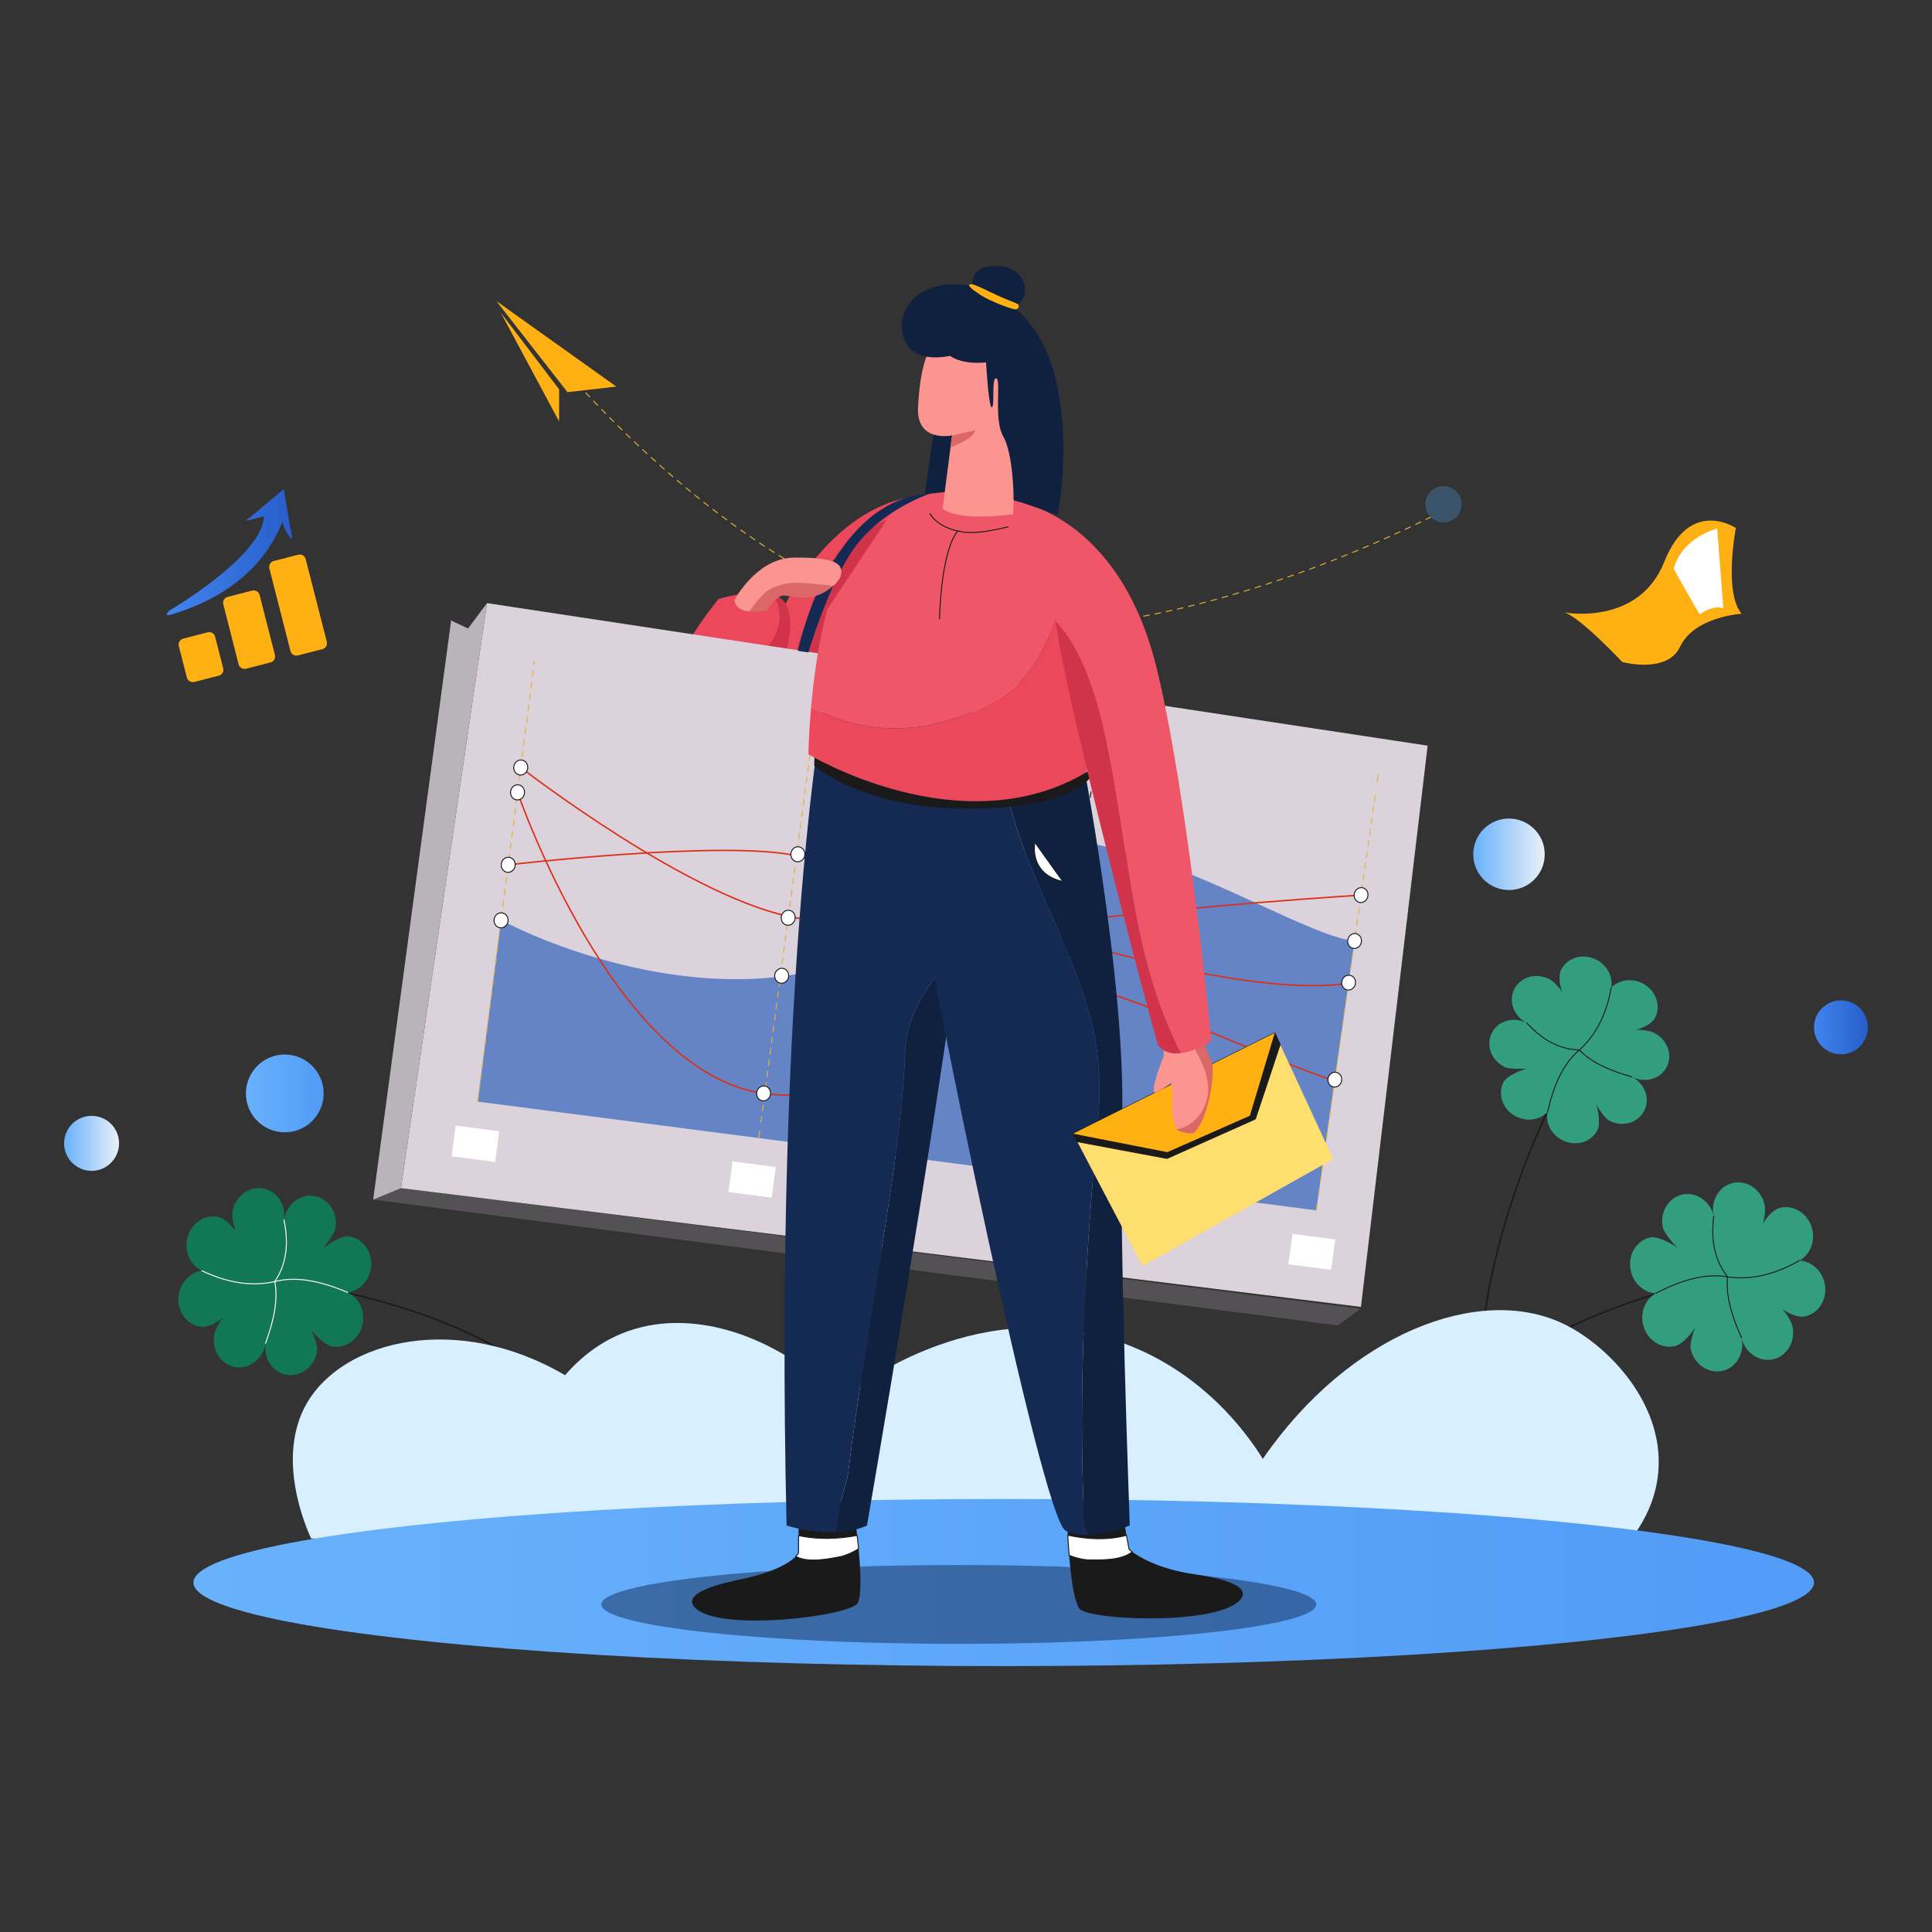 <svg xml:space="preserve" style="enable-background:new 0 0 4000 4000;" viewBox="0 0 4000 4000" y="0px" x="0px" xmlns:xlink="http://www.w3.org/1999/xlink" xmlns="http://www.w3.org/2000/svg" id="Layer_1" version="1.1">
<rect x="0" y="0" width="4000" height="4000" fill="#333333" stroke="none"/>
<style type="text/css">
	
		.Graphic_x0020_Style_x0020_209{fill:none;stroke:#1A1A1A;stroke-width:2;stroke-linecap:round;stroke-linejoin:round;stroke-miterlimit:10;}
	
		.Graphic_x0020_Style_x0020_27{fill:#1A1A1A;stroke:#1A1A1A;stroke-width:2;stroke-linecap:round;stroke-linejoin:round;stroke-miterlimit:10;}
	
		.Graphic_x0020_Style_x0020_26{fill:#FFFFFF;stroke:#1A1A1A;stroke-width:2;stroke-linecap:round;stroke-linejoin:round;stroke-miterlimit:10;}
	.Graphic_x0020_Style_x0020_69{fill:#DB6767;}
	.Graphic_x0020_Style_x0020_139{fill:#3B546B;}
	.Graphic_x0020_Style_x0020_5{fill:url(#SVGID_1_);}
	.Graphic_x0020_Style_x0020_208{fill:url(#SVGID_2_);}
	.Graphic_x0020_Style_x0020_6{fill:url(#SVGID_3_);}
	.Graphic_x0020_Style_x0020_7{fill:#FC9590;}
	.Graphic_x0020_Style_x0020_220{fill:#152A52;}
	.Graphic_x0020_Style_x0020_213{fill:#FFB114;}
	.Graphic_x0020_Style_x0020_218{fill:#102140;}
	.Graphic_x0020_Style_x0020_8{fill:#D1334A;}
	.Graphic_x0020_Style_x0020_9{fill:#FFDE70;}
	.Graphic_x0020_Style_x0020_10{fill:#EB485C;}
	.Graphic_x0020_Style_x0020_129{fill:#1A1A1A;}
	
		.Graphic_x0020_Style_x0020_34{fill:none;stroke:#FFFFFF;stroke-width:2;stroke-linecap:round;stroke-linejoin:round;stroke-miterlimit:10;}
	
		.Graphic_x0020_Style_x0020_11{fill:none;stroke:#1A1A1A;stroke-width:3;stroke-linecap:round;stroke-linejoin:round;stroke-miterlimit:10;}
	
		.Graphic_x0020_Style_x0020_24{fill:none;stroke:#1A1A1A;stroke-width:2;stroke-linecap:round;stroke-linejoin:round;stroke-miterlimit:10;}
	.st0{fill:none;stroke:#E2B433;stroke-width:2;stroke-linecap:round;stroke-linejoin:round;}
	.st1{fill:none;stroke:#E2B433;stroke-width:2;stroke-linecap:round;stroke-linejoin:round;stroke-dasharray:11.919,11.919;}
	.st2{fill:#339E7E;}
	.st3{fill:#127755;}
	.st4{fill:#D7EFFF;}
	.st5{fill:url(#SVGID_4_);}
	.st6{opacity:0.5;fill:#152A52;}
	.st7{fill:#1A1A1A;}
	.st8{fill:#545154;}
	.st9{fill:#DBD2DB;}
	.st10{fill:#6584C6;}
	
		.st11{fill:none;stroke:#E2B433;stroke-width:2;stroke-linecap:round;stroke-linejoin:round;stroke-miterlimit:10;stroke-dasharray:12;}
	.st12{fill:none;stroke:#E2B433;stroke-width:2;stroke-linecap:round;stroke-linejoin:round;stroke-dasharray:11.822,11.822;}
	.st13{fill:none;stroke:#1A1A1A;stroke-width:2;stroke-linecap:round;stroke-linejoin:round;}
	.st14{fill:none;stroke:#1A1A1A;stroke-width:2;stroke-linecap:round;stroke-linejoin:round;stroke-dasharray:11.786,11.786;}
	.st15{fill:none;stroke:#E2B433;stroke-width:2;stroke-linecap:round;stroke-linejoin:round;stroke-dasharray:11.751,11.751;}
	.st16{fill:none;stroke:#DB3019;stroke-width:3;stroke-linecap:round;stroke-linejoin:round;stroke-miterlimit:10;}
	.st17{fill:#FFFFFF;}
	.st18{fill:#152A52;}
	.st19{fill:#EF5668;}
	.st20{fill:#B9B4B9;}
	.st21{fill:#FFFFFF;stroke:#1A1A1A;stroke-width:2;stroke-linecap:round;stroke-linejoin:round;stroke-miterlimit:10;}
	.st22{fill:url(#SVGID_5_);}
	.st23{fill:url(#SVGID_6_);}
	.st24{fill:url(#SVGID_7_);}
	.st25{fill:url(#SVGID_8_);}
	.st26{fill:#FFB114;}
	.st27{fill:url(#SVGID_9_);}
</style>
<linearGradient y2="0" x2="1" y1="0" x1="0" gradientUnits="userSpaceOnUse" id="SVGID_1_">
	<stop style="stop-color:#4085F0" offset="0"></stop>
	<stop style="stop-color:#275DC9" offset="1"></stop>
</linearGradient>
<linearGradient y2="0" x2="1" y1="0" x1="0" gradientUnits="userSpaceOnUse" id="SVGID_2_">
	<stop style="stop-color:#68B2FC" offset="0"></stop>
	<stop style="stop-color:#EBF0F7" offset="1"></stop>
</linearGradient>
<linearGradient y2="0" x2="1" y1="0" x1="0" gradientUnits="userSpaceOnUse" id="SVGID_3_">
	<stop style="stop-color:#68B2FC" offset="0"></stop>
	<stop style="stop-color:#529BF7" offset="1"></stop>
</linearGradient>
<g>
	<g>
		<g>
			<path d="M1106.4,690.5c0,0,3.1,4,9,11.4" class="st0"></path>
			<path d="M1133.7,724.1c100.2,119.5,461.4,519.3,850.8,569.6c399.6,51.6,865.6-166.8,978.8-223.8" class="st1"></path>
			<path d="M2976.2,1063.4c8.4-4.3,12.8-6.7,12.8-6.7" class="st0"></path>
		</g>
	</g>
	<g>
		<path d="M3269.8,2173.8c0,0-344.2,558.1-147.3,1028.2" class="Graphic_x0020_Style_x0020_11"></path>
		<path d="M3450.8,2209.1c-12.8,25.1-45.2,34.2-72.3,20.3c27.1,13.9,38.6,45.5,25.7,70.5
			c-12.9,25.1-45.2,34.2-72.3,20.3c-9.8-5-22.2-25.6-27.5-34.1c5.1,13.1,9.4,41,2.8,53.9c-10.8,21.2-35.5,31.1-59.2,25.5
			c-4.6-1.1-9.2-2.7-13.7-5c-4.5-2.3-8.5-5-12.1-8.2c-14.8-12.9-21.8-32.1-18.3-50.2c-12.6,13.4-32.3,18.9-51.4,14.5
			c-4.6-1.1-9.2-2.7-13.7-5c-4.5-2.3-8.5-5-12.1-8.2c-18.4-16-24.7-41.8-13.9-63c6.6-13,35.6-24.5,49.2-28.1
			c-10,0.7-37.7,1.5-47.6-3.5c-27.1-13.9-38.6-45.4-25.7-70.5c12.9-25.1,45.2-34.2,72.3-20.3c-27.1-13.9-38.6-45.5-25.7-70.5
			c12.9-25.1,45.2-34.2,72.3-20.3c9.9,5,21.7,18.8,27,27.3c-5.1-13.1-8.9-34.1-2.3-47.1c10.9-21.2,35.5-31.1,59.2-25.5
			c4.6,1.1,9.2,2.7,13.7,5c4.5,2.3,8.5,5,12.1,8.2c14.8,12.9,21.8,32.1,18.3,50.2c12.6-13.4,32.3-18.9,51.4-14.5
			c4.6,1.1,9.2,2.7,13.7,5c4.5,2.3,8.5,5,12.1,8.2c18.3,16,24.7,41.8,13.9,63c-6.6,13-26.4,21.7-40,25.3c10-0.7,28.6,1.3,38.4,6.4
			C3452.1,2152.5,3463.6,2184,3450.8,2209.1z" class="st2"></path>
		<path d="M3161.2,2118.1c30.6,33.3,65.8,54.6,108.7,55.7c-35.7,30.3-53.9,76.5-65.8,128.5" class="Graphic_x0020_Style_x0020_24"></path>
		<path d="M3335.7,2045.3c-9.9,56.2-32.3,98.5-65.8,128.5c25.7,27.1,65,43.2,108.7,55.7" class="Graphic_x0020_Style_x0020_24"></path>
	</g>
	<g>
		<path d="M3576.9,2643.6c0,0-508.4,74.4-691.4,429.5" class="Graphic_x0020_Style_x0020_11"></path>
		<g>
			<path d="M3671.2,2814.2c-29,6.6-58.4-13.4-65.5-44.7c7.1,31.3-10.6,62.1-39.6,68.7c-29.1,6.6-58.4-13.4-65.6-44.7
				c-2.6-11.4,5.6-35.3,9-45.4c-7.2,13-26.8,35.5-41.7,38.9c-24.5,5.6-49.2-7.6-60.9-30.6c-2.3-4.5-4-9.3-5.2-14.5
				c-1.2-5.2-1.7-10.3-1.6-15.3c0.4-20.8,11.2-39.5,28.2-48.9c-19.4-1.1-37.3-13.3-46.7-31.8c-2.3-4.5-4-9.3-5.2-14.5
				c-1.2-5.2-1.7-10.3-1.6-15.3c0.5-25.8,17-48.4,41.5-54c15-3.4,44.1,12.2,56.2,20.8c-7.4-7.6-26.9-29.5-29.5-40.9
				c-7.2-31.3,10.6-62.1,39.6-68.7c29-6.6,58.4,13.4,65.5,44.7c-7.1-31.3,10.6-62.1,39.6-68.8c29.1-6.6,58.4,13.4,65.6,44.7
				c2.6,11.4-0.5,30.3-3.8,40.4c7.2-13,21.6-30.4,36.6-33.8c24.5-5.6,49.2,7.6,60.9,30.6c2.3,4.5,4,9.3,5.2,14.5
				c1.2,5.2,1.7,10.3,1.6,15.3c-0.4,20.8-11.2,39.5-28.2,48.9c19.4,1.1,37.3,13.3,46.7,31.8c2.3,4.5,4,9.3,5.2,14.5
				c1.2,5.2,1.7,10.3,1.6,15.3c-0.5,25.7-17,48.4-41.6,54c-15,3.4-35.5-6.7-47.6-15.3c7.4,7.7,18.4,24,21,35.4
				C3718,2776.7,3700.3,2807.5,3671.2,2814.2z" class="st2"></path>
			<path d="M3548.2,2517.8c-6.1,47.4,0.5,90.4,28.7,125.8c-48.8-8.4-98.6,8.3-148.7,34" class="Graphic_x0020_Style_x0020_24"></path>
			<path d="M3725.6,2609.7c-52.2,30.1-101.7,40.7-148.7,34c-4.5,39.3,9.1,82,28.7,125.8" class="Graphic_x0020_Style_x0020_24"></path>
		</g>
	</g>
	<g>
		<path d="M568.9,2653.4c0,0,512.6,35.3,722.2,375.4" class="Graphic_x0020_Style_x0020_11"></path>
		<g>
			<path d="M487.9,2830.6c29.4,4.4,57.2-17.8,61.9-49.6c-4.7,31.8,15.3,61.1,44.8,65.5c29.5,4.4,57.2-17.8,62-49.6
				c1.7-11.6-8.3-34.8-12.4-44.6c8.2,12.4,29.4,33.3,44.6,35.6c24.8,3.7,48.5-11.4,58.4-35.2c1.9-4.7,3.3-9.6,4.1-14.8
				s0.9-10.4,0.4-15.4c-2-20.7-14.2-38.5-31.9-46.6c19.3-2.6,36.2-16.1,44.1-35.3c1.9-4.7,3.3-9.6,4.1-14.8
				c0.8-5.2,0.9-10.4,0.4-15.4c-2.5-25.6-20.7-46.9-45.5-50.7c-15.2-2.3-43,15.5-54.4,25c6.8-8.2,24.5-31.5,26.3-43.1
				c4.7-31.8-15.3-61.1-44.8-65.5c-29.5-4.4-57.2,17.8-61.9,49.6c4.7-31.8-15.3-61.1-44.8-65.5c-29.5-4.4-57.2,17.8-62,49.6
				c-1.7,11.6,2.8,30.2,6.9,40c-8.2-12.4-23.8-28.7-39-30.9c-24.9-3.7-48.5,11.4-58.4,35.2c-1.9,4.7-3.3,9.6-4.1,14.8
				c-0.8,5.2-0.9,10.4-0.4,15.4c2,20.7,14.2,38.5,31.9,46.6c-19.3,2.6-36.2,16.1-44.1,35.3c-1.9,4.7-3.3,9.6-4.1,14.8
				c-0.8,5.2-0.9,10.4-0.4,15.4c2.5,25.6,20.7,46.9,45.6,50.6c15.2,2.3,34.9-9.4,46.3-18.9c-6.8,8.2-16.5,25.4-18.2,36.9
				C438.4,2796.9,458.4,2826.2,487.9,2830.6z" class="st3"></path>
			<path d="M587.9,2525.7c9.8,46.8,6.4,90.2-19,127.6c48-12.1,98.9,0.7,150.9,22.5" class="Graphic_x0020_Style_x0020_34"></path>
			<path d="M418,2630.9c54.4,26,104.5,32.8,150.9,22.5c7.5,38.8-2.8,82.4-19,127.6" class="Graphic_x0020_Style_x0020_34"></path>
		</g>
	</g>
	<path d="M644.1,3185.3c-10.6-23.3-74-167.7-8.7-280.3c77.1-132.7,313.4-187.6,534.5-57.8
		c43.2-49.9,87.4-74.1,118.5-86.7c138.3-55.8,314.9-0.1,453.6,135.8c17.1-14.3,269.2-218.8,566.3-121.4
		c182.5,59.9,277.5,199.4,306.2,245.6c179.5-260.7,448.6-362.1,621.2-280.3c94.1,44.6,215.8,170.4,196.5,317.8
		c-12.6,96.1-79.5,159-106.9,182C2431.5,3221.9,1537.8,3203.6,644.1,3185.3z" class="st4"></path>
	<linearGradient y2="3276.469" x2="3755.662" y1="3276.469" x1="400.48" gradientUnits="userSpaceOnUse" id="SVGID_4_">
		<stop style="stop-color:#68B2FC" offset="0"></stop>
		<stop style="stop-color:#529BF7" offset="1"></stop>
	</linearGradient>
	<ellipse ry="173" rx="1677.6" cy="3276.5" cx="2078.1" class="st5"></ellipse>
	<ellipse ry="81.6" rx="740.1" cy="3321.8" cx="1985.1" class="st6"></ellipse>
	<path d="M1663.6,1303.1c-21.8,60.5-29,123.4-50.8,183.9c-0.7,1.9-1.3,3.7-1.9,5.7l153.3,82.9
		l103.6-505.9c-40.1,8-77.8,24-109.8,51.9C1707.2,1167.6,1685.4,1237.7,1663.6,1303.1z" class="Graphic_x0020_Style_x0020_8"></path>
	<path d="M1549.8,1459.6l61.1,33.1c0.6-1.9,1.2-3.8,1.9-5.7c21.8-60.5,29-123.4,50.8-183.9
		c21.8-65.3,43.6-135.5,94.4-181.5c32-28,69.7-43.9,109.8-51.9l7.8-38C1875.6,1031.7,1647,1057.1,1549.8,1459.6z" class="Graphic_x0020_Style_x0020_10"></path>
	<path d="M1618.3,1240.4c-5.8-4.9-13.1-8.2-21.4-10.3c7.8,6.7,13.5,15.9,15.9,27
		c4.8,31.5-4.8,62.9-26.6,84.7c-15,13.9-29.5,26.6-43.4,39.6c39.1,1.4,72.5-0.2,75.5-4.6C1625.4,1366.1,1653.7,1270.5,1618.3,1240.4
		z" class="Graphic_x0020_Style_x0020_8"></path>
	<path d="M1612.8,1257.1c-2.5-11.1-8.1-20.3-15.9-27c-42.6-10.8-109.6,10.3-109.6,10.3
		s-60.2,73.7-73.6,115.1c7.3,15.6,73.9,23.9,129.2,25.9c13.9-13,28.4-25.7,43.4-39.6C1608,1320,1617.7,1288.6,1612.8,1257.1z" class="Graphic_x0020_Style_x0020_10"></path>
	<path d="M1774.7,3178.9c-4.5-38.4-9.4-69.2-9.4-69.2l-111.8,9.4l-0.1,60.2C1693.3,3187.6,1734.8,3186.4,1774.7,3178.9z" class="st7"></path>
	<path d="M1653.3,3179.3l-0.1,36.2c0,0-1.3,2.6-5.5,6.9c25.2,14.1,67.6,5.4,95.7-0.2
		c11.1-3.2,23.4-8.7,34.2-15.6c-0.9-9.4-1.9-18.7-2.9-27.6C1734.8,3186.4,1693.3,3187.6,1653.3,3179.3z" class="Graphic_x0020_Style_x0020_26"></path>
	<path d="M1743.4,3222.2c-28,5.6-70.4,14.4-95.7,0.2c-10.8,10.9-40.6,32.4-116.5,47.9c-32.7,6.7-127.1,27.9-89.9,60.5
		c55,48.2,324.9,14.6,335.3-13c7.4-19.5,5.3-66.8,1-111.3C1766.7,3213.5,1754.5,3219,1743.4,3222.2z" class="st7"></path>
	<path d="M2332.3,3178.7l-12-66.4l-111.7,10.3c0,0,0.4,23.9,2.1,55.8C2250,3186.9,2293.2,3189.3,2332.3,3178.7z" class="st7"></path>
	<path d="M2337.5,3207.2l-5.2-28.5c-39.2,10.6-82.3,8.2-121.6-0.3c0.7,13,1.6,27.2,2.8,41.7
		c11.9,4.9,25,8.2,36.5,9.4c28.6,0.6,71.9,1.8,94.2-16.6C2339.2,3209.5,2337.5,3207.2,2337.5,3207.2z" class="Graphic_x0020_Style_x0020_26"></path>
	<path d="M2249.9,3229.5c28.6,0.6,71.9,1.8,94.2-16.6c12.5,8.8,51.6,35.1,128.2,46.3
		c33.1,4.8,128.5,20.6,93.2,55.3c-52.1,51.2-316.4,40.3-331.5,15c-10.7-17.9-16.9-64.8-20.5-109.4
		C2225.4,3225.1,2238.4,3228.3,2249.9,3229.5z" class="Graphic_x0020_Style_x0020_129"></path>
	<polygon points="772.6,2483.7 2769.6,2744.2 2817.2,2709.6 830.1,2459.9" class="st8"></polygon>
	<polygon points="1008.3,1248.7 2955.8,1543.8 2817.7,2705.8 830.1,2459.9" class="st9"></polygon>
	<g>
		<g>
			<path d="M2804.4,1948.6c-106.7-14.1-347.7-172.8-560-204.3c-212.8-31.6-343.6,243.8-628.8,277.7
				c-285.6,34-556.8-106.4-556.8-106.4l-21.5-10.3L989,2280.8l1736.2,225.1l79.2-557.6" class="st10"></path>
			<line y2="1369.8" x2="1106.4" y1="2280.8" x1="989" class="st11"></line>
			<g>
				<g>
					<line y2="1462.8" x2="1690.1" y1="1448.4" x1="1692.1" class="st0"></line>
					<line y2="2327.7" x2="1574.9" y1="1491.2" x1="1686.4" class="st12"></line>
					<line y2="2356.2" x2="1571.1" y1="2341.8" x1="1573" class="st0"></line>
				</g>
			</g>
			<g>
				<g>
					<line y2="1541" x2="2272.4" y1="1526.6" x1="2274.4" class="st13"></line>
					<line y2="2402.8" x2="2153.8" y1="1569.3" x1="2268.5" class="st14"></line>
					<line y2="2431.3" x2="2149.8" y1="2416.9" x1="2151.8" class="st13"></line>
				</g>
			</g>
			<g>
				<g>
					<line y2="1618.7" x2="2851.2" y1="1604.3" x1="2853.3" class="st0"></line>
					<line y2="2477.4" x2="2729.3" y1="1646.9" x1="2847.2" class="st15"></line>
					<line y2="2505.9" x2="2725.2" y1="2491.5" x1="2727.3" class="st0"></line>
				</g>
			</g>
			<path d="M1078.1,1589c0,0,358.5,278,574.8,312.1c215.8,34,546.2,106.8,815.7,220
				c268.4,112.7,294.8,116.2,294.8,116.2" class="st16"></path>
			<path d="M1071.5,1640.5c0,0,200.3,583,511.9,623.6c310.6,40.4,390.3-324.8,638.6-356.9c247.9-32.1,596-54,596-54" class="st16"></path>
			<path d="M1052.2,1790.5c0,0,445.8-51.9,596.8-18.8c150.8,33,832.9,307.6,1143,264.4" class="st16"></path>
			<path d="M1066.6,1792.4c1.1-8.5-4.5-16.3-12.4-17.4c-8-1.1-15.3,5-16.4,13.6
				c-1.1,8.5,4.5,16.3,12.4,17.4C1058.1,1807,1065.5,1800.9,1066.6,1792.4z" class="Graphic_x0020_Style_x0020_26"></path>
			<path d="M1051.8,1907.3c1.1-8.5-4.5-16.3-12.4-17.3c-8-1-15.3,5-16.4,13.6
				c-1.1,8.5,4.5,16.3,12.4,17.3C1043.3,1921.9,1050.7,1915.8,1051.8,1907.3z" class="Graphic_x0020_Style_x0020_26"></path>
			<path d="M1085.9,1642.4c1.1-8.6-4.5-16.4-12.4-17.4c-8-1.1-15.3,5-16.4,13.6
				c-1.1,8.6,4.5,16.4,12.4,17.4C1077.5,1657.1,1084.8,1651,1085.9,1642.4z" class="Graphic_x0020_Style_x0020_26"></path>
			<path d="M1092.6,1591c1.1-8.6-4.5-16.4-12.4-17.4c-8-1.1-15.3,5-16.4,13.6
				c-1.1,8.6,4.5,16.4,12.4,17.4C1084.1,1605.6,1091.4,1599.5,1092.6,1591z" class="Graphic_x0020_Style_x0020_26"></path>
			<path d="M1646.2,1902c1.1-8.5-4.4-16.3-12.3-17.3c-7.9-1-15.2,5-16.4,13.5
				c-1.1,8.5,4.4,16.3,12.3,17.3C1637.7,1916.6,1645.1,1910.5,1646.2,1902z" class="Graphic_x0020_Style_x0020_26"></path>
			<path d="M1666.2,1770.6c1.1-8.5-4.4-16.3-12.3-17.3c-7.9-1.1-15.3,5-16.4,13.5
				c-1.1,8.5,4.4,16.3,12.3,17.3C1657.8,1785.2,1665.1,1779.2,1666.2,1770.6z" class="Graphic_x0020_Style_x0020_26"></path>
			<path d="M1632.7,2022.1c1.1-8.5-4.4-16.2-12.3-17.3c-7.9-1-15.2,5-16.4,13.5
				c-1.1,8.5,4.4,16.2,12.3,17.3C1624.2,2036.7,1631.6,2030.6,1632.7,2022.1z" class="Graphic_x0020_Style_x0020_26"></path>
			<path d="M1595.2,2265.6c1.1-8.5-4.4-16.2-12.2-17.2c-7.9-1-15.2,5-16.3,13.5
				c-1.1,8.5,4.4,16.2,12.2,17.2C1586.8,2280.1,1594.1,2274.1,1595.2,2265.6z" class="Graphic_x0020_Style_x0020_26"></path>
			<path d="M2219.8,2028c1.2-8.5-4.3-16.2-12.1-17.2c-7.9-1-15.2,5-16.3,13.5
				c-1.2,8.5,4.3,16.2,12.1,17.2C2211.4,2042.5,2218.7,2036.5,2219.8,2028z" class="Graphic_x0020_Style_x0020_26"></path>
			<path d="M2230.5,1950.4c1.2-8.5-4.3-16.2-12.1-17.3c-7.9-1-15.2,5-16.4,13.5
				c-1.2,8.5,4.3,16.2,12.1,17.2C2222,1965,2229.3,1958.9,2230.5,1950.4z" class="Graphic_x0020_Style_x0020_26"></path>
			<path d="M2236.7,1905.9c1.2-8.5-4.3-16.2-12.1-17.3c-7.9-1-15.2,5-16.4,13.5
				c-1.2,8.5,4.3,16.2,12.1,17.3C2228.2,1920.4,2235.5,1914.4,2236.7,1905.9z" class="Graphic_x0020_Style_x0020_26"></path>
			<path d="M2258.6,1746.2c1.2-8.5-4.3-16.3-12.1-17.3c-7.9-1-15.2,5-16.4,13.5
				c-1.2,8.5,4.3,16.3,12.1,17.3C2250.1,1760.8,2257.5,1754.7,2258.6,1746.2z" class="Graphic_x0020_Style_x0020_26"></path>
			<path d="M2832.1,1855c1.2-8.5-4.2-16.2-12-17.2c-7.8-1-15.2,5-16.4,13.5
				c-1.2,8.5,4.2,16.2,12,17.2C2823.6,1869.5,2830.9,1863.5,2832.1,1855z" class="Graphic_x0020_Style_x0020_26"></path>
			<path d="M2818.6,1950.1c1.2-8.5-4.2-16.2-12-17.2c-7.8-1-15.1,5-16.3,13.5
				c-1.2,8.5,4.2,16.2,12,17.2C2810.1,1964.6,2817.4,1958.6,2818.6,1950.1z" class="Graphic_x0020_Style_x0020_26"></path>
			<path d="M2806.3,2036.3c1.2-8.5-4.2-16.1-12-17.2c-7.8-1-15.1,5-16.3,13.4
				c-1.2,8.5,4.2,16.1,12,17.2C2797.8,2050.7,2805.1,2044.7,2806.3,2036.3z" class="Graphic_x0020_Style_x0020_26"></path>
			<path d="M2777.8,2237.1c1.2-8.4-4.2-16.1-12-17.1c-7.8-1-15.1,5-16.3,13.4
				c-1.2,8.4,4.2,16.1,12,17.1C2769.3,2251.5,2776.6,2245.5,2777.8,2237.1z" class="Graphic_x0020_Style_x0020_26"></path>
		</g>
		<polygon points="1025.3,2405.7 935.1,2394.1 943.3,2330.4 1033.5,2342.1" class="st17"></polygon>
		<polygon points="1597.7,2479.6 1508.1,2468 1516.5,2404.6 1606.2,2416.2" class="st17"></polygon>
		<polygon points="2180.6,2554.8 2091.5,2543.3 2100.2,2480.1 2189.4,2491.6" class="Graphic_x0020_Style_x0020_26"></polygon>
		<polygon points="2755.8,2629.1 2667.2,2617.6 2676.1,2554.6 2764.7,2566.1" class="st17"></polygon>
	</g>
	<path d="M1951.2,1492.8l-241.7-61.1c0,0-107.6,555.1-81,1726.8c41.8,12.2,76.1,15,102.4,13.8
		c1.8-16.5,4.8-33,7.8-49.5c2.4-24.2,12.1-46,16.9-70.2c19.4-159.7,46-309.7,70.2-469.5c21.8-140.4,43.6-273.4,48.4-411.4
		c4.4-83.6,60.8-147.2,111-216.3c9-71.2,14.5-126,14.9-155.7C2002.8,1613.8,1951.2,1492.8,1951.2,1492.8z" class="st18"></path>
	<path d="M1825.8,2583.2c-24.2,159.7-50.8,309.7-70.2,469.5c-4.8,24.2-14.5,46-16.9,70.2
		c-3,16.5-6,33-7.8,49.5c42.2-1.9,64.1-14.1,64.1-14.1s143-827.9,190.3-1202.6c-50.2,69.1-106.6,132.7-111,216.3
		C1869.3,2309.7,1847.5,2442.8,1825.8,2583.2z" class="Graphic_x0020_Style_x0020_218"></path>
	<path d="M2271,2343.6c9.7-84.7,7.3-167-16.9-249.2c-43.6-152.5-128.3-283.1-167-442.8
		c-11.6-49.9-10.7-102.1-5.8-154.2l-128.9-41.7l-43.3,362.9c0,48.5,10.6,104.5,10.6,116.3c-0.2,37.2,236.1,1209.5,286.6,1234.3
		c14,6.9,30.4,9.1,46.9,8.8c-4.6-10.5-7.9-21.5-8.7-33.2C2232.3,2876,2246.8,2612.2,2271,2343.6z" class="st18"></path>
	<path d="M2323.1,2319.1c9.2-285.1-86.3-771.4-86.3-771.4l-155.5-50.4
		c-4.9,52.1-5.8,104.3,5.8,154.2c38.7,159.7,123.4,290.4,167,442.8c24.2,82.3,26.6,164.6,16.9,249.2
		c-24.2,268.6-38.7,532.4-26.6,801c0.8,11.7,4.1,22.7,8.7,33.2c42.9-0.9,86-19.4,86-19.4S2316.1,2536.8,2323.1,2319.1z" class="Graphic_x0020_Style_x0020_218"></path>
	<path d="M1686.7,1584.7c0,0,97.1,87.5,313.5,88.5c216.4,1,256.7-64.6,256.7-64.6l-19.6-28.5
		l-548.9-46.5L1686.7,1584.7z" class="Graphic_x0020_Style_x0020_27"></path>
	<polygon points="1937,865.3 1914.6,1025.6 1980.4,1020.9 2000.1,889.1" class="Graphic_x0020_Style_x0020_218"></polygon>
	<path d="M1922.6,1501.5c89.5-19.4,181.5-58.1,227.5-140.4c45.3-81,71.7-178.5,33.2-269.2
		c-82.6-86.1-209.8-84.7-319.2-58l-151.4,227.9c-18.5,69.1-28.3,144-33.4,201.6C1752,1503.8,1838.9,1517.4,1922.6,1501.5z" class="st19"></path>
	<path d="M2183.3,1091.9c38.5,90.8,12,188.2-33.2,269.2c-46,82.3-137.9,121-227.5,140.4
		c-83.7,15.9-170.6,2.3-243.2-38c-5.1,57.7-5.6,98.1-5.6,98.1s315.4,191.4,575.7,37.3C2297.4,1323.9,2259.2,1171,2183.3,1091.9z" class="Graphic_x0020_Style_x0020_10"></path>
	<polygon points="2639.3,2138.4 2221.7,2347.2 2365.4,2621.2 2760.3,2399.6" class="Graphic_x0020_Style_x0020_9"></polygon>
	<polygon points="2221.7,2347.2 2230.4,2363.6 2416.1,2398.4 2599,2316.7 2650.4,2162.3 
		2639.3,2138.4" class="Graphic_x0020_Style_x0020_27"></polygon>
	<polygon points="2416.8,2385.4 2587.7,2310 2639.3,2138.4 2221.7,2347.2" class="Graphic_x0020_Style_x0020_213"></polygon>
	<path d="M2484,2307.3c35.2-48.4,10.3-104.9-19.9-151.1l-56.8,7c3.5,24.6,21.9,79.4,19.7,109.7
		c-2.7,25.3,2.2,55.4,9.6,65.1C2455.9,2335.2,2473.6,2322.2,2484,2307.3z" class="Graphic_x0020_Style_x0020_7"></path>
	<path d="M2507.9,2196.8c-16.9-39.5-14.6-44.2-14.6-44.2l-29.2,3.6
		c30.3,46.2,55.2,102.7,19.9,151.1c-10.4,14.9-28.1,27.9-47.5,30.7c1.2,1.5,2.4,2.6,3.6,3c7.8,2.7,27.2,10.5,35.7,0.7
		C2502.8,2310.5,2517.3,2218.9,2507.9,2196.8z" class="Graphic_x0020_Style_x0020_69"></path>
	<path d="M2436.1,2235.1l-10.5,5.7c0,0-13.5,12.5-32.2,20.6c-16.8,7.2,16.1-75.7,16.1-75.7
		l-0.7-19.9h21.8" class="Graphic_x0020_Style_x0020_7"></path>
	<path d="M2395.4,1385.8c-79.6-328.7-301.8-349.7-301.8-349.7l90.9,241.4c0.4,9.9,1.8,23.3,4.2,39.4
		c63.9,66.6,90.7,156.5,108.9,249.9c41.1,210.5,48.4,416.2,142.8,605c1.7,3,3.6,5.8,5.5,8.5c31.1-4.1,62-24.4,62-24.4
		S2460.5,1654.7,2395.4,1385.8z" class="st19"></path>
	<path d="M2297.6,1566.8c-18.3-93.4-48.8-214.8-112.7-281.4c28.9,194.8,197.8,832,212.7,878.6
		c12.1,15.7,30.3,18.7,48.3,16.3c-1.9-2.7-3.8-5.5-5.5-8.5C2346,1983.1,2338.8,1777.4,2297.6,1566.8z" class="Graphic_x0020_Style_x0020_8"></path>
	<path d="M1951.6,1052.9l19.5-151.4c0,0-74.4,15.9-70.4-58.5c4-74.4,17.3-171.4,102.3-167.4
		c85,4,89,203.3,94.3,252.4c5.3,49.2,0,136.8,0,136.8S1984.7,1080.8,1951.6,1052.9z" class="Graphic_x0020_Style_x0020_7"></path>
	<path d="M1867.8,662.5c-2.1,10.9-8.3,94.3,99.3,74.4c29.2,19.9,74.4,13.3,74.4,13.3
		s5.3,94.3,12,93c6.6-1.3-1.3-63.8,9.3-59.8c10.6,4-6.4,83.9,14.6,120.9s21.3,130.2,21.3,130.2l90.8,31.2c0,0,30.6-141.9-4.9-284.7
		C2129.4,554.6,1890.7,545.6,1867.8,662.5z" class="Graphic_x0020_Style_x0020_218"></path>
	<polygon points="1008.3,1248.7 969,1301.2 934,1284.7 772.6,2483.7 830.1,2459.9" class="st20"></polygon>
	<path d="M2014.3,602.5c0,0-15.5-56.3,53.2-51.7c68.7,4.7,66.7,79.1,26.4,84.8
		C2053.6,641.2,2014.3,602.5,2014.3,602.5z" class="Graphic_x0020_Style_x0020_218"></path>
	<path d="M2030.5,611c19.4,12.7,67.7,31,72.9,29.5c2.9-0.8,7.4-2.4,5.1-9.4
		c-1-3-18-8-37.1-16.6c-24.7-11.2-53.4-26.2-60.1-26.1C1999.5,588.8,2011.1,598.3,2030.5,611z" class="Graphic_x0020_Style_x0020_213"></path>
	<path d="M2142.4,1745.6c0,0-12.6,62.7,56.6,79.1" class="st21"></path>
	<path d="M1652.1,1347.5c0,0,57-281.9,243-322l30.5-3.4c0,0-99.8,32.1-157.6,113.5
		c-52.9,74.5-94.3,215.2-94.3,215.2L1652.1,1347.5z" class="Graphic_x0020_Style_x0020_220"></path>
	<path d="M1586.2,1225.6c-13.3,10.7-23.7,25.7-35.2,40.4c18.2,2.2,37.9-1.8,37.9-1.8
		s10.6-23,29-30.6c7.6-3.1,39.4,7.5,62.5,2.5c17.8-3.9,33.5-13,44.4-22.8C1676.9,1208.4,1626.9,1196.9,1586.2,1225.6z" class="Graphic_x0020_Style_x0020_69"></path>
	<path d="M1741.2,1189.9c5.3-25.7-19.5-36.3-97.4-35.4c-77.9,0.9-123.1,87.7-123.1,87.7
		c1.2,16,15.2,22.1,30.3,23.9c11.5-14.6,21.9-29.7,35.2-40.4c40.6-28.7,90.7-17.2,138.6-12.3
		C1733.9,1205.3,1739.8,1196.6,1741.2,1189.9z" class="Graphic_x0020_Style_x0020_7"></path>
	<path d="M1945.2,1280.9c0,0,2.1-139.6,38.2-181.9c31.5,11.4,103.4-8.3,103.4-8.3" class="Graphic_x0020_Style_x0020_209"></path>
	<path d="M1925.6,1063.3c0,0,10.9,25.6,58.9,36.7" class="Graphic_x0020_Style_x0020_209"></path>
	<linearGradient y2="2263.778" x2="670.122" y1="2263.778" x1="509.148" gradientUnits="userSpaceOnUse" id="SVGID_5_">
		<stop style="stop-color:#68B2FC" offset="0"></stop>
		<stop style="stop-color:#529BF7" offset="1"></stop>
	</linearGradient>
	<path d="M670.1,2263.8c0,44.5-36,80.5-80.5,80.5s-80.5-36-80.5-80.5c0-44.5,36-80.5,80.5-80.5
		S670.1,2219.3,670.1,2263.8z" class="st22"></path>
	<linearGradient y2="2367.159" x2="246.531" y1="2367.159" x1="132.706" gradientUnits="userSpaceOnUse" id="SVGID_6_">
		<stop style="stop-color:#68B2FC" offset="0"></stop>
		<stop style="stop-color:#EBF0F7" offset="1"></stop>
	</linearGradient>
	<path d="M246.5,2367.2c0,31.4-25.5,56.9-56.9,56.9c-31.4,0-56.9-25.5-56.9-56.9c0-31.4,25.5-56.9,56.9-56.9
		C221.1,2310.2,246.5,2335.7,246.5,2367.2z" class="st23"></path>
	<linearGradient y2="1768.739" x2="3198.165" y1="1768.739" x1="3050.206" gradientUnits="userSpaceOnUse" id="SVGID_7_">
		<stop style="stop-color:#68B2FC" offset="0"></stop>
		<stop style="stop-color:#EBF0F7" offset="1"></stop>
	</linearGradient>
	<path d="M3198.2,1768.7c0,40.9-33.1,74-74,74c-40.9,0-74-33.1-74-74c0-40.9,33.1-74,74-74
		C3165,1694.8,3198.2,1727.9,3198.2,1768.7z" class="st24"></path>
	<linearGradient y2="2127.016" x2="3867.294" y1="2127.016" x1="3755.662" gradientUnits="userSpaceOnUse" id="SVGID_8_">
		<stop style="stop-color:#4085F0" offset="0"></stop>
		<stop style="stop-color:#275DC9" offset="1"></stop>
	</linearGradient>
	<ellipse ry="55.8" rx="55.8" cy="2127" cx="3811.5" class="st25"></ellipse>
	<path d="M3238.2,1267.9c0,0,154.1,29.6,207.5-104.7s148.2-70,148.2-70s-25.7,132.9,11.9,177.5
		c0,0-97.8,5.7-127.4,68.3c-27,57-119.6,31.6-119.6,31.6S3269.8,1275.8,3238.2,1267.9z" class="st26"></path>
	<path d="M3465.5,1177.1c-0.6,2.2,53.5,94.9,53.5,94.9c17.4-11.9,33.9-17.6,48.9-12.7l-12.7-165
		C3555.2,1094.3,3482.8,1112.2,3465.5,1177.1z" class="st17"></path>
	<g>
		<path d="M453,1398.9l-50.7,13c-6.8,1.7-13.6-2.3-15.4-9.1l-16.7-65.2c-1.7-6.8,2.3-13.6,9.1-15.4l50.7-13
			c6.8-1.7,13.6,2.3,15.4,9.1l16.7,65.2C463.8,1390.3,459.8,1397.1,453,1398.9z" class="st26"></path>
		<path d="M560.1,1371.5l-50.7,13c-6.8,1.7-13.6-2.3-15.4-9.1l-31.7-124.2c-1.7-6.8,2.3-13.6,9.1-15.4l50.7-13
			c6.8-1.7,13.6,2.3,15.4,9.1l31.7,124.2C570.9,1362.9,566.8,1369.8,560.1,1371.5z" class="st26"></path>
		<path d="M667.5,1344l-50.7,13c-6.8,1.7-13.6-2.3-15.4-9.1l-43.7-171c-1.7-6.8,2.3-13.6,9.1-15.4l50.7-13
			c6.8-1.7,13.6,2.3,15.4,9.1l43.7,171C678.4,1335.4,674.3,1342.3,667.5,1344z" class="st26"></path>
		<linearGradient y2="1143.133" x2="605.327" y1="1143.133" x1="345.148" gradientUnits="userSpaceOnUse" id="SVGID_9_">
			<stop style="stop-color:#4085F0" offset="0"></stop>
			<stop style="stop-color:#275DC9" offset="1"></stop>
		</linearGradient>
		<path d="M351.4,1263.7c0,0,193.5-113.4,194.9-194.8c-33.2,9.1-37.6,9.6-37.6,9.6l78.8-65.7l17.8,104.4
			c0,0-17.7-17.1-20.2-37.6c-19.7,48.9-71.1,145.4-231.5,193.1C335.9,1277.1,351.4,1263.7,351.4,1263.7z" class="st27"></path>
	</g>
	<polygon points="1027.7,623.3 1174.9,811.9 1276.1,800.4" class="st26"></polygon>
	<polygon points="1036.9,647.4 1157.6,872.6 1157.6,806.1" class="st26"></polygon>
	
		<ellipse ry="37.5" rx="37.5" cy="1045" cx="2989.1" class="Graphic_x0020_Style_x0020_139" transform="matrix(0.973 -0.23 0.23 0.973 -160.138 714.7)"></ellipse>
	<path d="M2018.7,890.8l-47.6,10.8l-3.2,24.8C1967.9,926.4,2018.7,906.9,2018.7,890.8z" class="Graphic_x0020_Style_x0020_69"></path>
</g>
</svg>
